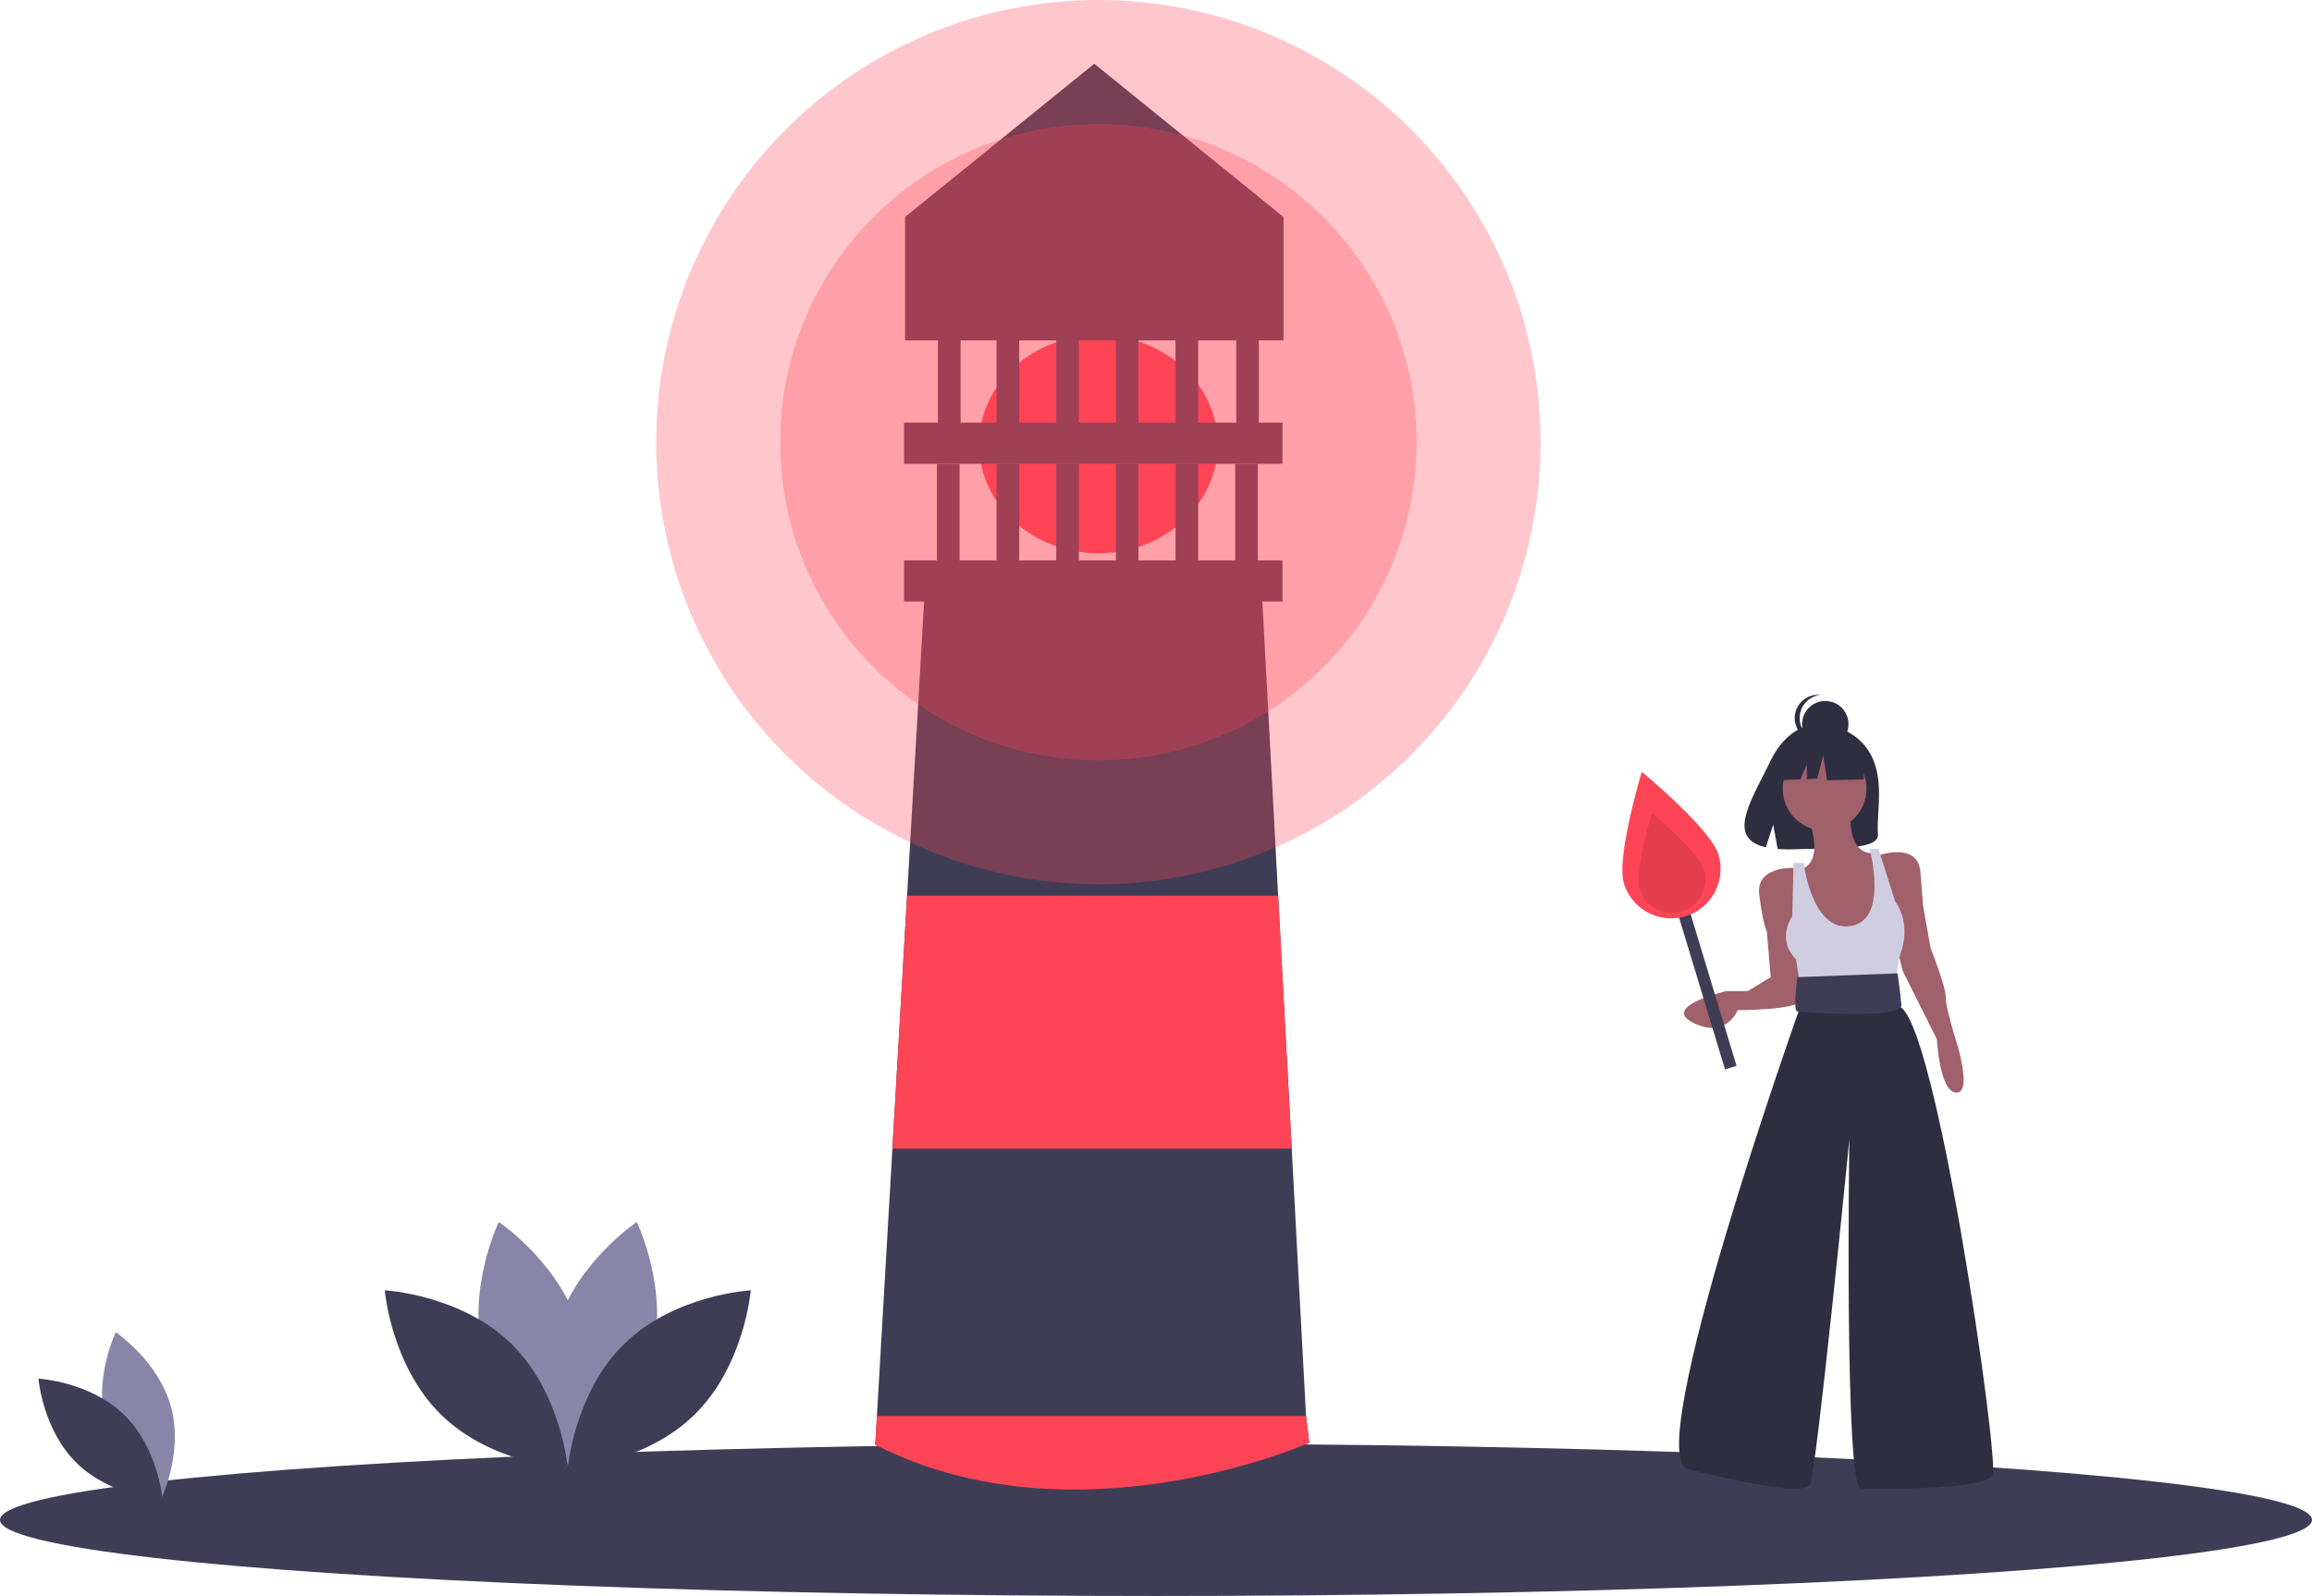 <svg xmlns="http://www.w3.org/2000/svg" data-name="Layer 1" width="1124" height="776" viewBox="0 0 1124 776" xmlns:xlink="http://www.w3.org/1999/xlink"><title>light_the_fire</title><ellipse cx="562" cy="739" rx="562" ry="37" fill="#3f3d56" data-darkreader-inline-fill="" style="--darkreader-inline-fill: #323145;"/><ellipse cx="534" cy="216" rx="58" ry="53" fill="#fd4556" data-darkreader-inline-fill="" style="--darkreader-inline-fill: #fd4a5b;"/><path d="M674.5,763.5s-123.5,49.5-211,1l.81-14,7.54-130,7.13-123,8.52-147h164l7.88,147,6.6,123,6.97,130Z" transform="translate(-38 -62)" fill="#3f3d56" data-darkreader-inline-fill="" style="--darkreader-inline-fill: #323145;"/><path d="M463.5,350.5" transform="translate(-38 -62)" fill="none" stroke="#2f2e41" stroke-miterlimit="10" data-darkreader-inline-stroke="" style="--darkreader-inline-stroke: #c5c0b8;"/><path d="M674.5,763.5s-113.5,50.5-211,1l.81-14H672.95Z" transform="translate(-38 -62)" fill="#fd4556" data-darkreader-inline-fill="" style="--darkreader-inline-fill: #a20211;"/><polygon points="627.98 558.5 433.85 558.5 440.98 435.5 621.38 435.5 627.98 558.5" fill="#fd4556" data-darkreader-inline-fill="" style="--darkreader-inline-fill: #a20211;"/><rect x="439.5" y="272.5" width="184" height="20" fill="#3f3d56" data-darkreader-inline-fill="" style="--darkreader-inline-fill: #323145;"/><rect x="439.5" y="205.5" width="184" height="20" fill="#3f3d56" data-darkreader-inline-fill="" style="--darkreader-inline-fill: #323145;"/><rect x="455.5" y="225.5" width="11" height="52" fill="#3f3d56" data-darkreader-inline-fill="" style="--darkreader-inline-fill: #bab4ab;"/><rect x="484.5" y="225.5" width="11" height="52" fill="#3f3d56" data-darkreader-inline-fill="" style="--darkreader-inline-fill: #bab4ab;"/><rect x="513.5" y="225.5" width="11" height="52" fill="#3f3d56" data-darkreader-inline-fill="" style="--darkreader-inline-fill: #bab4ab;"/><rect x="542.5" y="225.5" width="11" height="52" fill="#3f3d56" data-darkreader-inline-fill="" style="--darkreader-inline-fill: #bab4ab;"/><rect x="571.5" y="225.5" width="11" height="52" fill="#3f3d56" data-darkreader-inline-fill="" style="--darkreader-inline-fill: #bab4ab;"/><rect x="484.5" y="146" width="11" height="68.5" fill="#3f3d56" data-darkreader-inline-fill="" style="--darkreader-inline-fill: #bab4ab;"/><rect x="513.5" y="146" width="11" height="68.5" fill="#3f3d56" data-darkreader-inline-fill="" style="--darkreader-inline-fill: #bab4ab;"/><rect x="542.5" y="146" width="11" height="68.5" fill="#3f3d56" data-darkreader-inline-fill="" style="--darkreader-inline-fill: #bab4ab;"/><rect x="571.5" y="146" width="11" height="68.5" fill="#3f3d56" data-darkreader-inline-fill="" style="--darkreader-inline-fill: #bab4ab;"/><rect x="600.5" y="225.5" width="11" height="52" fill="#3f3d56" data-darkreader-inline-fill="" style="--darkreader-inline-fill: #bab4ab;"/><rect x="456" y="154" width="11" height="61" fill="#3f3d56" data-darkreader-inline-fill="" style="--darkreader-inline-fill: #bab4ab;"/><rect x="601" y="154" width="11" height="61" fill="#3f3d56" data-darkreader-inline-fill="" style="--darkreader-inline-fill: #bab4ab;"/><polygon points="624 165.5 440 165.5 440 105.5 532 31 624 105.5 624 165.5" fill="#3f3d56" data-darkreader-inline-fill="" style="--darkreader-inline-fill: #323145;"/><circle cx="534" cy="215" r="154.695" fill="#fd4556" opacity="0.3" data-darkreader-inline-fill="" style="--darkreader-inline-fill: #a20211;"/><circle cx="534" cy="215" r="215" fill="#fd4556" opacity="0.3" data-darkreader-inline-fill="" style="--darkreader-inline-fill: #a20211;"/><path d="M89.409,754.734c6.073,22.45,26.875,36.354,26.875,36.354s10.955-22.495,4.882-44.945-26.875-36.354-26.875-36.354S83.335,732.284,89.409,754.734Z" transform="translate(-38 -62)" fill="#8985a8" data-darkreader-inline-fill="" style="--darkreader-inline-fill: #a69e93;"/><path d="M98.333,749.91c16.665,16.223,18.7,41.16,18.7,41.16S92.049,789.706,75.385,773.483,56.684,732.323,56.684,732.323,81.668,733.687,98.333,749.91Z" transform="translate(-38 -62)" fill="#3f3d56" data-darkreader-inline-fill="" style="--darkreader-inline-fill: #bab4ab;"/><path d="M354.757,722.408c-8.953,33.096-39.62,53.593-39.62,53.593s-16.151-33.162-7.197-66.258,39.62-53.593,39.62-53.593S363.71,689.312,354.757,722.408Z" transform="translate(-38 -62)" fill="#8985a8" data-darkreader-inline-fill="" style="--darkreader-inline-fill: #4d4967;"/><path d="M273.309,722.408c8.953,33.096,39.62,53.593,39.62,53.593s16.151-33.162,7.197-66.258-39.62-53.593-39.62-53.593S264.356,689.312,273.309,722.408Z" transform="translate(-38 -62)" fill="#8985a8" data-darkreader-inline-fill="" style="--darkreader-inline-fill: #4d4967;"/><path d="M286.465,715.295c24.568,23.916,27.568,60.679,27.568,60.679s-36.831-2.011-61.399-25.927S225.066,689.369,225.066,689.369,261.897,691.38,286.465,715.295Z" transform="translate(-38 -62)" fill="#3f3d56" data-darkreader-inline-fill="" style="--darkreader-inline-fill: #bab4ab;"/><path d="M341.601,715.295C317.034,739.211,314.033,775.975,314.033,775.975s36.831-2.011,61.399-25.927S403,689.369,403,689.369,366.169,691.38,341.601,715.295Z" transform="translate(-38 -62)" fill="#3f3d56" data-darkreader-inline-fill="" style="--darkreader-inline-fill: #bab4ab;"/><path d="M946.958,427.973c-7.884-13.322-23.483-13.943-23.483-13.943s-15.2-1.944-24.951,18.346c-9.088,18.912-21.632,37.171-2.019,41.598l3.543-11.026,2.194,11.847a76.737,76.737,0,0,0,8.391.143c21.003-.678,41.005.198,40.361-7.338C950.138,457.581,954.544,440.791,946.958,427.973Z" transform="translate(-38 -62)" fill="#2f2e41" data-darkreader-inline-fill="" style="--darkreader-inline-fill: #c5c0b8;"/><circle cx="887.046" cy="383.501" r="20.358" fill="#a0616a" data-darkreader-inline-fill="" style="--darkreader-inline-fill: #a97179;"/><path d="M916.718,458.765s9.253,21.591-3.084,25.91l12.338,40.715,20.975-1.234,5.552-13.572-1.234-20.358-1.851-13.572s-12.955,3.084-11.721-19.741Z" transform="translate(-38 -62)" fill="#a0616a" data-darkreader-inline-fill="" style="--darkreader-inline-fill: #a97179;"/><path d="M911.783,484.057s-20.358-1.851-18.507,12.955,3.701,17.89,3.701,17.89l1.851,22.208-11.104,6.786H877.236s-32.079,7.403-16.039,15.422,21.591-6.169,21.591-6.169,29.611,0,31.462-4.935S911.783,484.057,911.783,484.057Z" transform="translate(-38 -62)" fill="#a0616a" data-darkreader-inline-fill="" style="--darkreader-inline-fill: #a97179;"/><path d="M951.264,477.888s19.124-6.786,20.358,8.02,1.234,16.039,1.234,16.039l3.701,20.975s7.403,18.507,7.403,24.059,5.552,22.825,5.552,22.825,7.403,24.059-.617,23.442-9.253-25.91-9.253-25.91l-16.656-33.313-4.935-20.358Z" transform="translate(-38 -62)" fill="#a0616a" data-darkreader-inline-fill="" style="--darkreader-inline-fill: #a97179;"/><path d="M914.867,481.59h-4.935l-.617,25.91s-8.02,11.104,1.851,20.975l2.468,16.039,45.034-1.851,3.084-16.656s6.169-13.572-2.468-25.91L951.264,474.804h-4.318s10.002,36.877-11.104,37.631C918.569,513.052,914.867,481.59,914.867,481.59Z" transform="translate(-38 -62)" fill="#d0cde1" data-darkreader-inline-fill="" style="--darkreader-inline-fill: #c0bcd7;"/><path d="M916.101,541.429l-3.701,12.338S835.287,770.915,858.729,776.468s56.138,12.955,59.222,7.403,19.124-167.797,19.124-167.797-2.468,169.647,5.552,169.647,61.073,1.234,64.157-6.786-27.76-222.701-45.651-227.636l-4.935-11.104Z" transform="translate(-38 -62)" fill="#2f2e41" data-darkreader-inline-fill="" style="--darkreader-inline-fill: #262534;"/><path d="M960.518,535.26l-48.735,1.851s-2.224,16.656,0,16.656c.617,0,51.203,4.318,50.586-3.084S960.518,535.26,960.518,535.26Z" transform="translate(-38 -62)" fill="#3f3d56" data-darkreader-inline-fill="" style="--darkreader-inline-fill: #bab4ab;"/><circle cx="887.384" cy="352.097" r="11.279" fill="#2f2e41" data-darkreader-inline-fill="" style="--darkreader-inline-fill: #c5c0b8;"/><path d="M912.918,411.129a11.279,11.279,0,0,1,10.091-11.215,11.279,11.279,0,1,0,0,22.43A11.279,11.279,0,0,1,912.918,411.129Z" transform="translate(-38 -62)" fill="#2f2e41" data-darkreader-inline-fill="" style="--darkreader-inline-fill: #c5c0b8;"/><polygon points="905.472 364.689 890.062 356.616 868.78 359.919 864.377 379.366 875.338 378.944 878.4 371.799 878.4 378.826 883.457 378.632 886.392 367.257 888.227 379.366 906.206 378.999 905.472 364.689" fill="#2f2e41" data-darkreader-inline-fill="" style="--darkreader-inline-fill: #c5c0b8;"/><rect x="863.757" y="494.973" width="5.869" height="88.038" transform="translate(-156.961 212.121) rotate(-16.836)" fill="#3f3d56" data-darkreader-inline-fill="" style="--darkreader-inline-fill: #bab4ab;"/><path d="M873.438,477.548A24.01,24.01,0,0,1,827.475,491.456c-3.841-12.692,8.697-54.159,8.697-54.159S869.597,464.856,873.438,477.548Z" transform="translate(-38 -62)" fill="#fd4556" data-darkreader-inline-fill="" style="--darkreader-inline-fill: #fd4a5b;"/><path d="M866.435,484.754a16.346,16.346,0,1,1-31.29,9.468c-2.615-8.641,5.921-36.87,5.921-36.87S863.821,476.113,866.435,484.754Z" transform="translate(-38 -62)" opacity="0.1"/></svg>